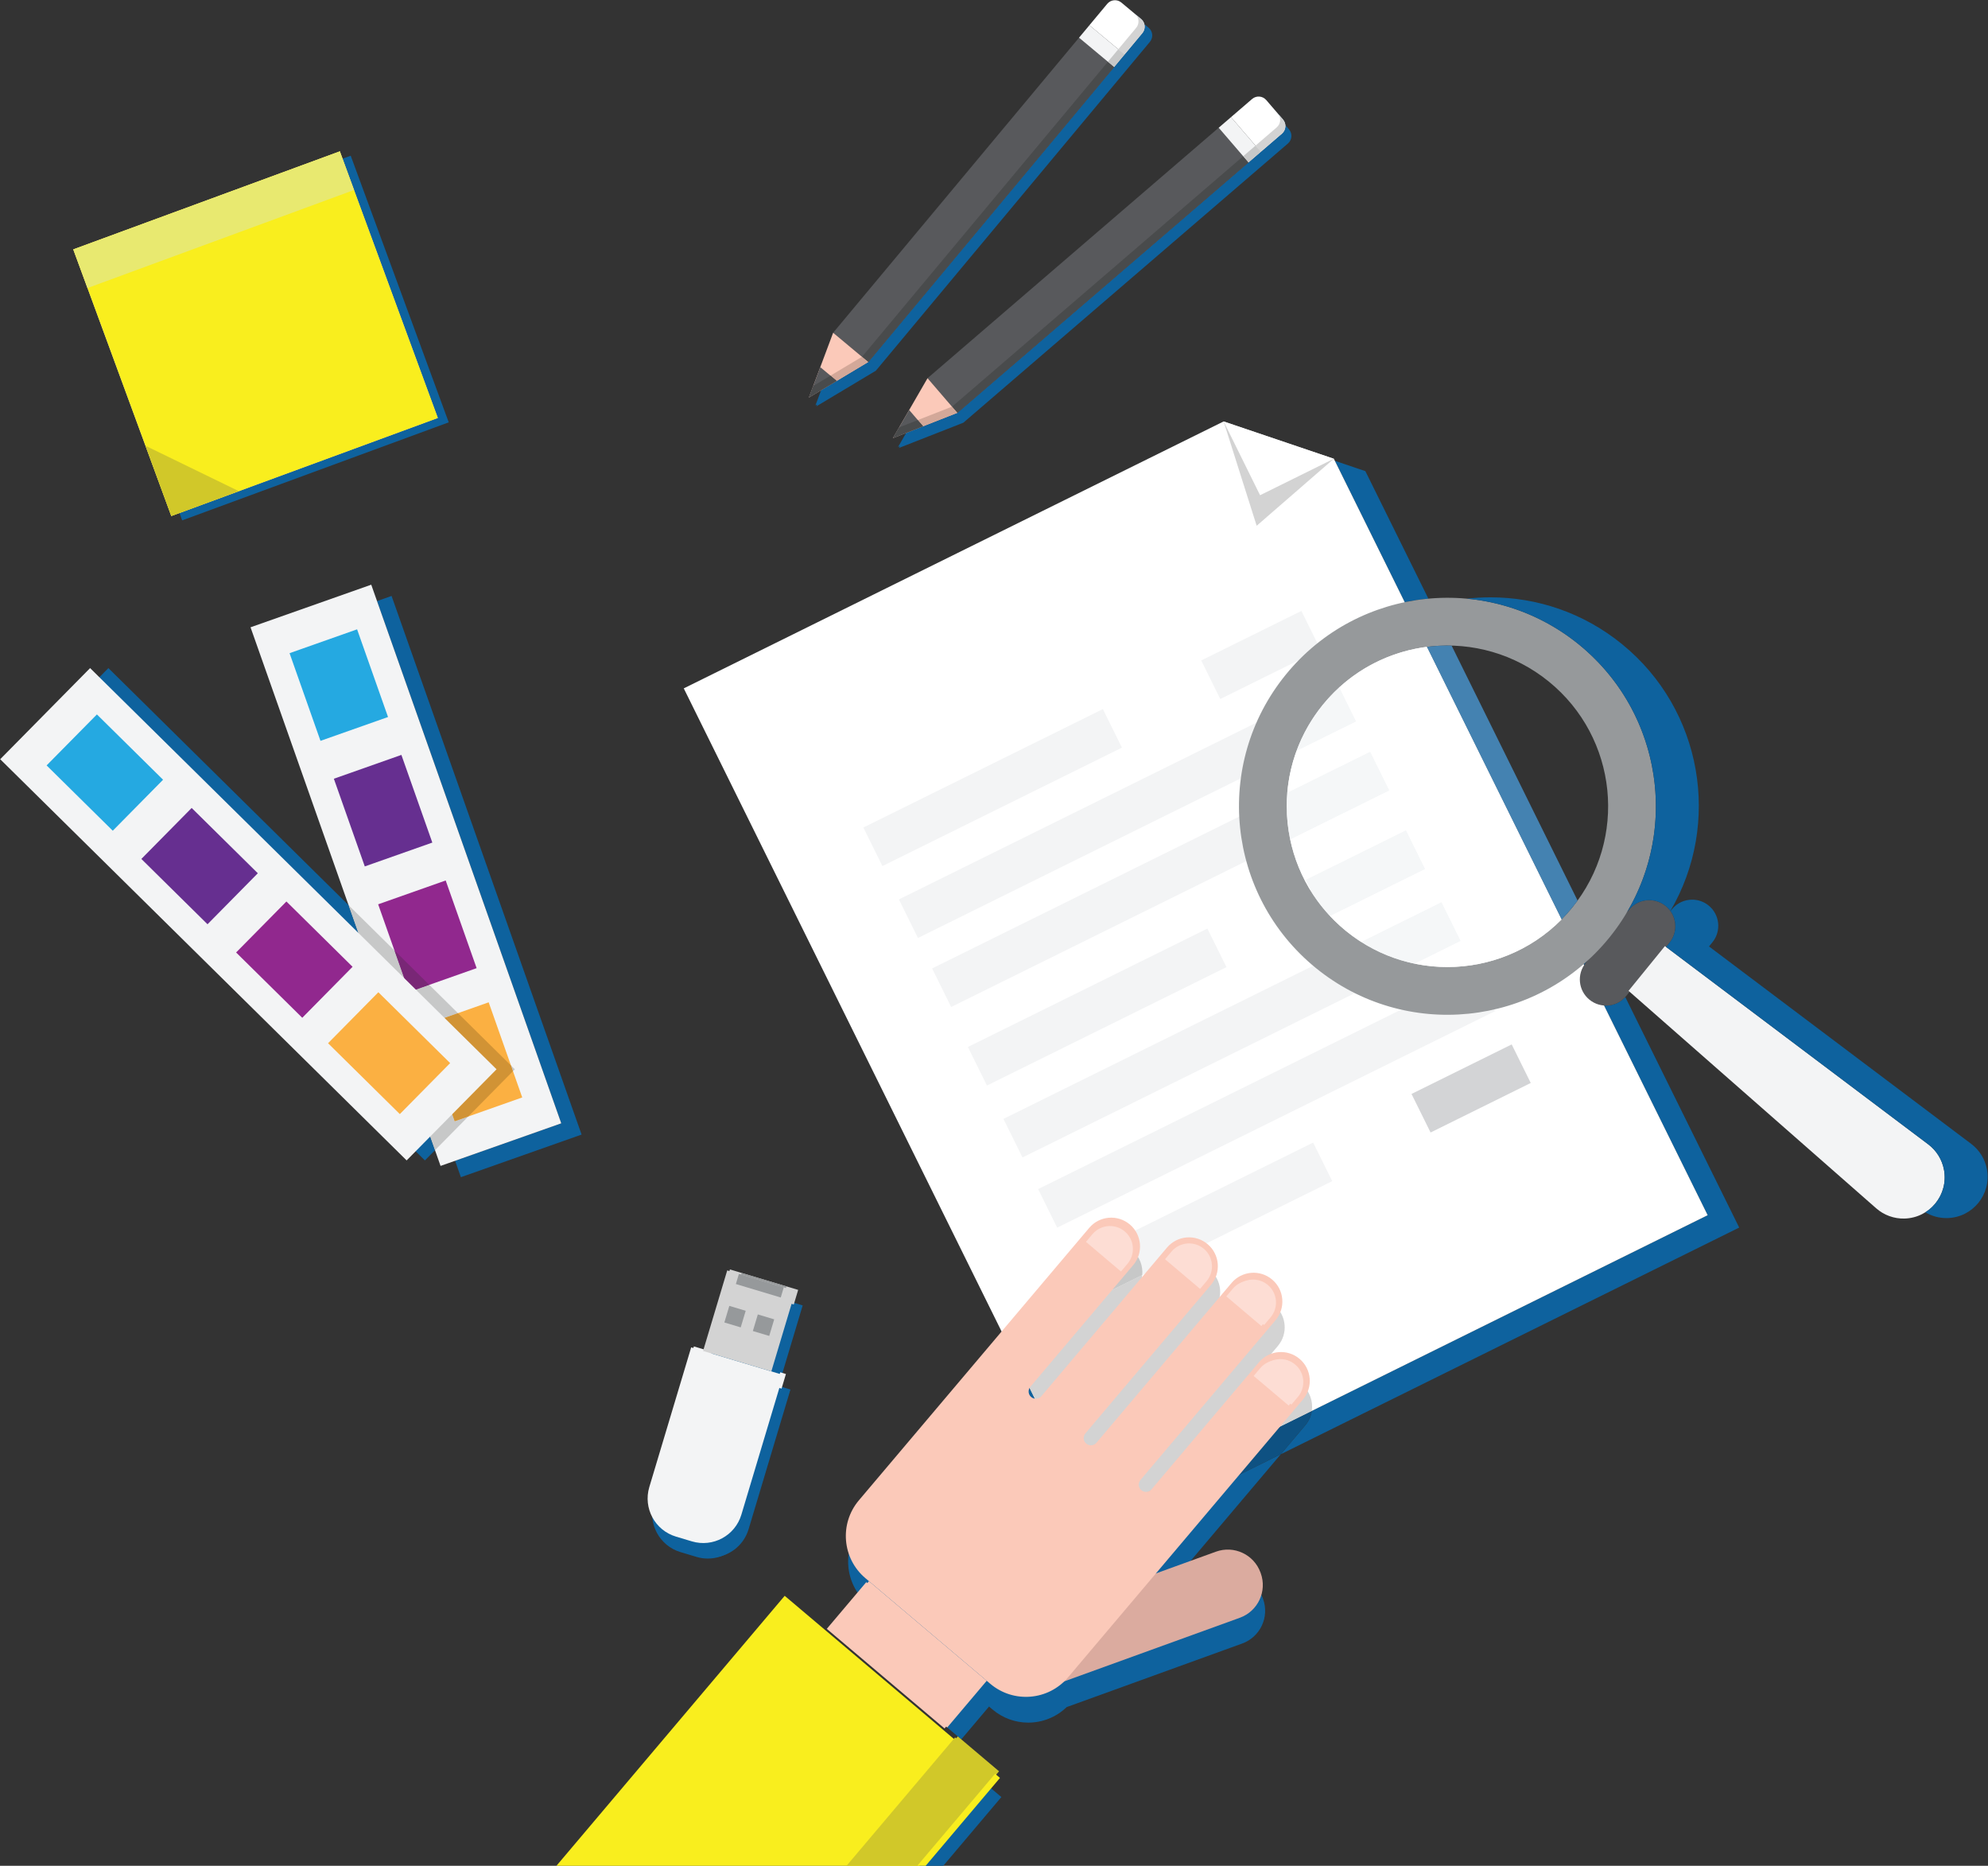 <?xml version="1.0" encoding="UTF-8" standalone="no"?>
<!DOCTYPE svg PUBLIC "-//W3C//DTD SVG 1.1//EN" "http://www.w3.org/Graphics/SVG/1.1/DTD/svg11.dtd">
<svg width="100%" height="100%" viewBox="0 0 1410 1323" version="1.1" style="fill-rule:evenodd;clip-rule:evenodd;stroke-linejoin:round;stroke-miterlimit:1.414;">
    <rect x="0" y="0" width="1410" height="1323" fill="#333333" stroke="none"/>
    <g transform="matrix(1,0,0,1,-1699.85,-2010.34)">
        <g transform="matrix(4.167,0,0,4.167,0,0)">
            <path d="M486.378,682.759L485.393,679.968L503.462,673.593L472.104,584.727L474.58,583.854L506.923,675.509L486.378,682.759Z" style="fill:rgb(14,98,158);fill-rule:nonzero;"/>
        </g>
        <g transform="matrix(4.167,0,0,4.167,0,0)">
            <path d="M503.462,673.593L482.918,680.842L450.575,589.186L471.12,581.938L503.462,673.593Z" style="fill:rgb(243,244,245);fill-rule:nonzero;"/>
        </g>
        <g transform="matrix(4.167,0,0,4.167,0,0)">
            <path d="M491.108,653.002L479.613,657.058L485.325,673.245L496.82,669.189L491.108,653.002Z" style="fill:rgb(251,176,66);fill-rule:nonzero;"/>
        </g>
        <g transform="matrix(4.167,0,0,4.167,0,0)">
            <path d="M483.792,632.268L472.297,636.325L477.561,651.244L489.057,647.188L483.792,632.268Z" style="fill:rgb(145,40,142);fill-rule:nonzero;"/>
        </g>
        <g transform="matrix(4.167,0,0,4.167,0,0)">
            <path d="M476.252,610.901L464.757,614.958L470.021,629.877L481.517,625.821L476.252,610.901Z" style="fill:rgb(102,47,144);fill-rule:nonzero;"/>
        </g>
        <g transform="matrix(4.167,0,0,4.167,0,0)">
            <path d="M468.712,589.534L457.217,593.591L462.481,608.51L473.977,604.454L468.712,589.534Z" style="fill:rgb(37,169,225);fill-rule:nonzero;"/>
        </g>
        <g transform="matrix(4.167,0,0,4.167,0,0)">
            <path d="M603.386,740.695C603.105,740.695 602.823,740.599 602.591,740.403C602.071,739.964 602.006,739.186 602.445,738.666L605.226,735.378L610.774,732.635L604.328,740.258C604.084,740.546 603.736,740.695 603.386,740.695ZM625.93,729.906L630.103,724.97C630.713,724.249 631.079,723.403 631.209,722.534L698.59,689.226L680.953,653.547C681.061,653.555 681.169,653.559 681.276,653.559C682.491,653.559 683.696,653.064 684.566,652.107L703.957,691.334L625.93,729.906ZM677.557,646.677L677.476,646.514C677.697,646.322 677.917,646.127 678.135,645.93L677.829,646.306C677.731,646.426 677.64,646.55 677.557,646.677ZM647.028,584.918L635.135,560.859L640.328,562.616L651.054,584.315C649.702,584.439 648.358,584.64 647.028,584.918ZM622.406,566.713L618.092,557.985L621.567,556.268L634.609,560.681L622.406,566.713Z" style="fill:rgb(14,98,158);fill-rule:nonzero;"/>
        </g>
        <g transform="matrix(4.167,0,0,4.167,0,0)">
            <path d="M616.2,554.158L524.313,599.581L594.148,740.854L698.59,689.226L634.961,560.507L622.406,566.713L616.2,554.158Z" style="fill:white;fill-rule:nonzero;"/>
        </g>
        <g transform="matrix(4.167,0,0,4.167,0,0)">
            <path d="M616.2,554.158L621.827,571.91L634.961,560.507L616.2,554.158Z" style="fill:rgb(211,211,211);fill-rule:nonzero;"/>
        </g>
        <g transform="matrix(4.167,0,0,4.167,0,0)">
            <path d="M616.2,554.158L622.406,566.713L634.961,560.507L616.2,554.158Z" style="fill:white;fill-rule:nonzero;"/>
        </g>
        <g transform="matrix(4.167,0,0,4.167,0,0)">
            <path d="M631.441,676.87L590.677,697.021L593.92,703.583L634.685,683.432L631.441,676.87Z" style="fill:rgb(243,244,245);fill-rule:nonzero;"/>
        </g>
        <g transform="matrix(4.167,0,0,4.167,0,0)">
            <path d="M659.184,647.93L584.628,684.785L587.871,691.347L662.427,654.491L659.184,647.93Z" style="fill:rgb(243,244,245);fill-rule:nonzero;"/>
        </g>
        <g transform="matrix(4.167,0,0,4.167,0,0)">
            <path d="M665.232,660.166L648.182,668.595L651.426,675.156L668.476,666.728L665.232,660.166Z" style="fill:rgb(211,212,214);fill-rule:nonzero;"/>
        </g>
        <g transform="matrix(4.167,0,0,4.167,0,0)">
            <path d="M616.684,647.015L575.918,667.166L572.675,660.604L613.44,640.453L616.684,647.015Z" style="fill:rgb(243,244,245);fill-rule:nonzero;"/>
        </g>
        <g transform="matrix(4.167,0,0,4.167,0,0)">
            <path d="M656.522,642.548L581.967,679.402L578.724,672.841L653.279,635.986L656.522,642.548Z" style="fill:rgb(243,244,245);fill-rule:nonzero;"/>
        </g>
        <g transform="matrix(4.167,0,0,4.167,0,0)">
            <path d="M650.474,630.311L633.424,638.739L630.181,632.179L647.23,623.75L650.474,630.311Z" style="fill:rgb(243,244,245);fill-rule:nonzero;"/>
        </g>
        <g transform="matrix(4.167,0,0,4.167,0,0)">
            <path d="M598.892,609.666L558.126,629.818L554.883,623.257L595.648,603.105L598.892,609.666Z" style="fill:rgb(243,244,245);fill-rule:nonzero;"/>
        </g>
        <g transform="matrix(4.167,0,0,4.167,0,0)">
            <path d="M638.73,605.199L564.175,642.055L560.932,635.493L635.487,598.638L638.73,605.199Z" style="fill:rgb(243,244,245);fill-rule:nonzero;"/>
        </g>
        <g transform="matrix(4.167,0,0,4.167,0,0)">
            <path d="M644.382,616.944L569.826,653.8L566.583,647.238L641.139,610.383L644.382,616.944Z" style="fill:rgb(243,244,245);fill-rule:nonzero;"/>
        </g>
        <g transform="matrix(4.167,0,0,4.167,0,0)">
            <path d="M632.683,592.963L615.632,601.392L612.389,594.83L629.438,586.401L632.683,592.963Z" style="fill:rgb(243,244,245);fill-rule:nonzero;"/>
        </g>
        <g transform="matrix(4.167,0,0,4.167,0,0)">
            <path d="M546.896,551.579L547.017,551.259L546.724,551.435L547.691,548.849L550.353,547.257L550.352,547.256L555.717,544.046L555.711,544.041L555.717,544.046L597.564,493.842L599.336,491.716L602.37,488.076C602.432,488.002 602.486,487.924 602.533,487.844C602.768,487.451 602.828,486.99 602.723,486.564L603.265,487.015L603.437,487.159C604.161,487.762 604.259,488.837 603.655,489.561L600.621,493.201L598.85,495.326L557.002,545.53L551.638,548.741L546.896,551.579Z" style="fill:rgb(14,98,158);fill-rule:nonzero;"/>
        </g>
        <g transform="matrix(4.167,0,0,4.167,0,0)">
            <path d="M555.717,544.046L549.74,539.064L591.588,488.859L597.564,493.842L555.717,544.046Z" style="fill:rgb(88,89,92);fill-rule:nonzero;"/>
        </g>
        <g transform="matrix(4.167,0,0,4.167,0,0)">
            <path d="M599.336,491.716L593.359,486.734L591.588,488.859L597.564,493.842L599.336,491.716Z" style="fill:rgb(243,244,245);fill-rule:nonzero;"/>
        </g>
        <g transform="matrix(4.167,0,0,4.167,0,0)">
            <path d="M545.611,550.094L549.74,539.064L555.717,544.046L545.611,550.094Z" style="fill:rgb(251,201,185);fill-rule:nonzero;"/>
        </g>
        <g transform="matrix(4.167,0,0,4.167,0,0)">
            <path d="M547.549,544.92L545.611,550.094L550.353,547.257L547.549,544.92Z" style="fill:rgb(88,89,92);fill-rule:nonzero;"/>
        </g>
        <g transform="matrix(4.167,0,0,4.167,0,0)">
            <path d="M602.152,485.675L598.795,482.876C598.072,482.273 596.997,482.371 596.394,483.094L593.359,486.734L599.336,491.716L602.37,488.076C602.974,487.353 602.876,486.277 602.152,485.675Z" style="fill:white;fill-rule:nonzero;"/>
        </g>
        <g transform="matrix(4.167,0,0,4.167,0,0)">
            <path d="M555.711,544.041L554.649,543.156L554.662,543.148L596.5,492.954L597.562,493.84L555.725,544.033L555.711,544.041Z" style="fill:rgb(73,75,76);fill-rule:nonzero;"/>
        </g>
        <g transform="matrix(4.167,0,0,4.167,0,0)">
            <path d="M597.562,493.84L596.5,492.954L596.509,492.943L598.272,490.829L599.334,491.714L597.571,493.829L597.562,493.84Z" style="fill:rgb(199,200,200);fill-rule:nonzero;"/>
        </g>
        <g transform="matrix(4.167,0,0,4.167,0,0)">
            <path d="M550.347,547.252L549.284,546.366L549.297,546.358L554.649,543.156L555.711,544.041L550.359,547.244L550.347,547.252Z" style="fill:rgb(211,168,153);fill-rule:nonzero;"/>
        </g>
        <g transform="matrix(4.167,0,0,4.167,0,0)">
            <path d="M545.618,550.082L546.352,548.121L549.284,546.366L550.347,547.252L545.618,550.082Z" style="fill:rgb(73,75,76);fill-rule:nonzero;"/>
        </g>
        <g transform="matrix(4.167,0,0,4.167,0,0)">
            <path d="M602.723,486.564L602.711,486.553C602.624,486.221 602.436,485.911 602.152,485.675L601.257,484.928C601.207,484.875 601.154,484.824 601.097,484.776L602.159,485.662C602.45,485.904 602.64,486.222 602.723,486.564Z" style="fill:rgb(14,98,158);fill-rule:nonzero;"/>
        </g>
        <g transform="matrix(4.167,0,0,4.167,0,0)">
            <path d="M602.533,487.844C602.766,487.447 602.822,486.981 602.711,486.553L602.723,486.564C602.828,486.99 602.768,487.451 602.533,487.844Z" style="fill:rgb(14,81,130);fill-rule:nonzero;"/>
        </g>
        <g transform="matrix(4.167,0,0,4.167,0,0)">
            <path d="M599.334,491.714L598.272,490.829L598.28,490.818L601.315,487.178C601.87,486.511 601.831,485.548 601.257,484.928L602.152,485.675C602.436,485.911 602.624,486.221 602.711,486.553C602.822,486.981 602.766,487.447 602.533,487.844C602.488,487.92 602.436,487.993 602.378,488.063L599.343,491.704L599.334,491.714Z" style="fill:rgb(211,211,211);fill-rule:nonzero;"/>
        </g>
        <g transform="matrix(4.167,0,0,4.167,0,0)">
            <path d="M560.937,558.671L561.108,558.375L560.791,558.5L562.172,556.11L570.88,552.696L570.874,552.69L570.88,552.696L620.434,510.079L622.531,508.275L626.124,505.185C626.204,505.117 626.275,505.043 626.339,504.964C626.624,504.618 626.754,504.182 626.721,503.753L627.181,504.286L627.328,504.457C627.942,505.171 627.861,506.248 627.147,506.862L623.554,509.952L621.456,511.756L571.902,554.372L566.082,556.654L560.937,558.671Z" style="fill:rgb(14,98,158);fill-rule:nonzero;"/>
        </g>
        <g transform="matrix(4.167,0,0,4.167,0,0)">
            <path d="M570.88,552.696L565.807,546.797L615.36,504.181L620.434,510.079L570.88,552.696Z" style="fill:rgb(88,89,92);fill-rule:nonzero;"/>
        </g>
        <g transform="matrix(4.167,0,0,4.167,0,0)">
            <path d="M622.531,508.275L617.458,502.376L615.36,504.181L620.434,510.079L622.531,508.275Z" style="fill:rgb(243,244,245);fill-rule:nonzero;"/>
        </g>
        <g transform="matrix(4.167,0,0,4.167,0,0)">
            <path d="M559.915,556.994L565.807,546.797L570.88,552.696L559.915,556.994Z" style="fill:rgb(251,201,185);fill-rule:nonzero;"/>
        </g>
        <g transform="matrix(4.167,0,0,4.167,0,0)">
            <path d="M562.679,552.211L559.915,556.994L565.058,554.978L562.679,552.211Z" style="fill:rgb(88,89,92);fill-rule:nonzero;"/>
        </g>
        <g transform="matrix(4.167,0,0,4.167,0,0)">
            <path d="M626.306,502.781L623.455,499.467C622.841,498.753 621.765,498.672 621.051,499.286L617.458,502.376L622.531,508.275L626.124,505.185C626.838,504.571 626.919,503.495 626.306,502.781Z" style="fill:white;fill-rule:nonzero;"/>
        </g>
        <g transform="matrix(4.167,0,0,4.167,0,0)">
            <path d="M570.874,552.69L569.973,551.641L569.987,551.636L619.53,509.028L620.432,510.077L570.889,552.685L570.874,552.69Z" style="fill:rgb(73,75,76);fill-rule:nonzero;"/>
        </g>
        <g transform="matrix(4.167,0,0,4.167,0,0)">
            <path d="M620.432,510.077L619.53,509.028L619.54,509.02L621.628,507.225L622.53,508.274L620.442,510.068L620.432,510.077Z" style="fill:rgb(199,200,200);fill-rule:nonzero;"/>
        </g>
        <g transform="matrix(4.167,0,0,4.167,0,0)">
            <path d="M626.721,503.753L626.711,503.74C626.68,503.398 626.547,503.062 626.306,502.781L625.542,501.894C625.503,501.834 625.46,501.777 625.412,501.722L626.315,502.771C626.561,503.057 626.695,503.403 626.721,503.753Z" style="fill:rgb(14,98,158);fill-rule:nonzero;"/>
        </g>
        <g transform="matrix(4.167,0,0,4.167,0,0)">
            <path d="M626.339,504.964C626.623,504.614 626.749,504.172 626.711,503.74L626.721,503.753C626.754,504.182 626.624,504.618 626.339,504.964Z" style="fill:rgb(14,81,130);fill-rule:nonzero;"/>
        </g>
        <g transform="matrix(4.167,0,0,4.167,0,0)">
            <path d="M565.054,554.972L564.152,553.924L564.166,553.918L569.973,551.641L570.874,552.69L565.067,554.967L565.054,554.972Z" style="fill:rgb(211,168,153);fill-rule:nonzero;"/>
        </g>
        <g transform="matrix(4.167,0,0,4.167,0,0)">
            <path d="M559.924,556.983L560.972,555.171L564.152,553.924L565.054,554.972L559.924,556.983Z" style="fill:rgb(73,75,76);fill-rule:nonzero;"/>
        </g>
        <g transform="matrix(4.167,0,0,4.167,0,0)">
            <path d="M622.53,508.274L621.628,507.225L621.638,507.216L625.231,504.126C625.89,503.559 626.01,502.6 625.542,501.894L626.306,502.781C626.547,503.062 626.68,503.398 626.711,503.74C626.749,504.172 626.623,504.614 626.339,504.964C626.278,505.039 626.209,505.109 626.133,505.175L622.54,508.265L622.53,508.274Z" style="fill:rgb(211,211,211);fill-rule:nonzero;"/>
        </g>
        <g transform="matrix(4.167,0,0,4.167,0,0)">
            <path d="M685.188,637.258L677.829,646.306C676.279,648.211 676.567,651.012 678.473,652.561C680.378,654.111 683.179,653.823 684.729,651.918L692.088,642.87C693.638,640.965 693.349,638.164 691.444,636.614C689.54,635.065 686.738,635.352 685.188,637.258Z" style="fill:rgb(88,89,92);fill-rule:nonzero;"/>
        </g>
        <g transform="matrix(4.167,0,0,4.167,0,0)">
            <path d="M675.515,636.906C665.982,648.625 648.755,650.396 637.036,640.864C625.317,631.331 623.546,614.103 633.078,602.385C642.611,590.667 659.839,588.895 671.557,598.427C683.275,607.96 685.048,625.188 675.515,636.906ZM626.773,597.257C614.408,612.457 616.707,634.804 631.907,647.169C647.108,659.534 669.455,657.235 681.819,642.034C694.184,626.834 691.887,604.487 676.686,592.122C661.485,579.758 639.139,582.056 626.773,597.257Z" style="fill:rgb(150,153,155);fill-rule:nonzero;"/>
        </g>
        <g transform="matrix(4.167,0,0,4.167,0,0)">
            <path d="M673.717,638.909L650.786,592.52C651.955,592.368 653.133,592.293 654.313,592.293C654.543,592.293 654.773,592.295 655.002,592.301L676.45,635.689C676.151,636.101 675.84,636.506 675.515,636.906C674.942,637.61 674.342,638.278 673.717,638.909Z" style="fill:rgb(68,130,177);fill-rule:nonzero;"/>
        </g>
        <g transform="matrix(4.167,0,0,4.167,0,0)">
            <path d="M654.281,646.999C652.408,646.999 650.533,646.808 648.685,646.422L656.522,642.548L653.279,635.986L639.627,642.735C638.738,642.168 637.874,641.545 637.036,640.864C636.052,640.064 635.139,639.21 634.296,638.308L650.474,630.311L647.23,623.75L630.181,632.179L631.352,634.549C629.494,631.689 628.213,628.538 627.529,625.275L644.382,616.944L641.139,610.383L627.038,617.353C627.24,614.93 627.765,612.521 628.62,610.197L638.73,605.199L635.875,599.422C640.114,595.551 645.35,593.223 650.786,592.52L673.717,638.909C668.44,644.243 661.386,646.999 654.281,646.999Z" style="fill:white;fill-rule:nonzero;"/>
        </g>
        <g transform="matrix(4.167,0,0,4.167,0,0)">
            <path d="M648.685,646.422C645.533,645.764 642.461,644.54 639.627,642.735L653.279,635.986L656.522,642.548L648.685,646.422Z" style="fill:rgb(245,247,248);fill-rule:nonzero;"/>
        </g>
        <g transform="matrix(4.167,0,0,4.167,0,0)">
            <path d="M634.296,638.308C633.193,637.129 632.21,635.869 631.352,634.549L630.181,632.179L647.23,623.75L650.474,630.311L634.296,638.308Z" style="fill:rgb(245,247,248);fill-rule:nonzero;"/>
        </g>
        <g transform="matrix(4.167,0,0,4.167,0,0)">
            <path d="M628.62,610.197C629.636,607.436 631.118,604.794 633.078,602.385C633.949,601.314 634.885,600.326 635.875,599.422L638.73,605.199L628.62,610.197Z" style="fill:rgb(245,247,248);fill-rule:nonzero;"/>
        </g>
        <g transform="matrix(4.167,0,0,4.167,0,0)">
            <path d="M627.529,625.275C627.139,623.415 626.943,621.519 626.944,619.618C626.944,618.863 626.975,618.107 627.038,617.353L641.139,610.383L644.382,616.944L627.529,625.275Z" style="fill:rgb(245,247,248);fill-rule:nonzero;"/>
        </g>
        <g transform="matrix(4.167,0,0,4.167,0,0)">
            <path d="M654.281,646.999C648.214,646.999 642.109,644.991 637.036,640.864C630.387,635.455 626.94,627.569 626.944,619.618C626.943,621.519 627.139,623.415 627.529,625.275C628.213,628.538 629.494,631.689 631.352,634.549C632.21,635.869 633.193,637.129 634.296,638.308C635.139,639.21 636.052,640.064 637.036,640.864C637.874,641.545 638.738,642.168 639.627,642.735C642.461,644.54 645.533,645.764 648.685,646.422C650.533,646.808 652.408,646.999 654.281,646.999C661.386,646.999 668.44,644.243 673.717,638.909C674.342,638.278 674.942,637.61 675.515,636.906C675.84,636.506 676.151,636.101 676.45,635.689C679.942,630.876 681.647,625.258 681.65,619.673C681.647,625.736 679.639,631.837 675.515,636.906C670.109,643.552 662.227,646.999 654.281,646.999Z" style="fill:rgb(171,174,175);fill-rule:nonzero;"/>
        </g>
        <g transform="matrix(4.167,0,0,4.167,0,0)">
            <path d="M738.819,681.531C739.585,685.767 736.396,689.687 732.093,689.8C730.325,689.847 728.605,689.224 727.276,688.057L685.123,651.048L691.316,643.434L736.132,677.17C737.545,678.233 738.505,679.791 738.819,681.531Z" style="fill:rgb(243,244,245);fill-rule:nonzero;"/>
        </g>
        <g transform="matrix(4.167,0,0,4.167,0,0)">
            <path d="M684.884,637.632C693.399,623.194 690.647,604.437 677.832,593.095C677.819,593.084 677.807,593.073 677.794,593.062C677.794,593.061 677.793,593.061 677.792,593.06C677.781,593.05 677.767,593.038 677.756,593.028C677.754,593.026 677.755,593.027 677.753,593.025C677.741,593.015 677.728,593.004 677.717,592.994C677.715,592.992 677.715,592.992 677.714,592.991C677.701,592.98 677.689,592.969 677.677,592.958C677.6,592.891 677.524,592.825 677.446,592.758C677.445,592.757 677.443,592.756 677.441,592.754C677.431,592.746 677.42,592.736 677.41,592.727C677.407,592.724 677.403,592.721 677.4,592.719C677.39,592.71 677.38,592.702 677.37,592.693C677.366,592.69 677.363,592.687 677.359,592.683C677.35,592.676 677.34,592.667 677.331,592.66C677.326,592.655 677.322,592.652 677.317,592.648C677.308,592.64 677.299,592.633 677.29,592.625C677.285,592.621 677.281,592.617 677.276,592.613C677.267,592.605 677.258,592.598 677.249,592.59C677.244,592.586 677.239,592.582 677.234,592.577C677.226,592.571 677.217,592.563 677.208,592.556C677.203,592.551 677.198,592.547 677.193,592.542C677.185,592.536 677.175,592.528 677.167,592.521C677.164,592.518 677.159,592.514 677.156,592.511C677.137,592.496 677.119,592.481 677.101,592.465C677.096,592.461 677.091,592.457 677.086,592.453C677.079,592.446 677.072,592.441 677.065,592.435C677.058,592.429 677.051,592.423 677.044,592.418C677.037,592.412 677.03,592.406 677.022,592.399C677.016,592.394 677.009,592.388 677.002,592.383C676.995,592.377 676.987,592.37 676.979,592.364C676.974,592.359 676.967,592.353 676.961,592.348C676.953,592.342 676.945,592.335 676.938,592.329C676.932,592.324 676.924,592.318 676.919,592.313C676.911,592.307 676.903,592.3 676.896,592.294C676.89,592.289 676.882,592.283 676.876,592.278C676.869,592.272 676.862,592.266 676.854,592.26C676.847,592.254 676.84,592.249 676.833,592.242C676.826,592.237 676.819,592.231 676.812,592.226C676.805,592.219 676.797,592.213 676.789,592.207C676.783,592.201 676.777,592.197 676.77,592.191C676.761,592.184 676.753,592.177 676.744,592.17C676.739,592.165 676.733,592.161 676.728,592.156C676.713,592.145 676.7,592.134 676.686,592.122C676.667,592.107 676.647,592.091 676.629,592.076C676.623,592.072 676.618,592.067 676.613,592.063C676.596,592.05 676.58,592.037 676.563,592.023C676.555,592.017 676.547,592.01 676.539,592.003C676.528,591.995 676.518,591.987 676.508,591.978C676.492,591.966 676.477,591.954 676.462,591.941C676.456,591.937 676.452,591.933 676.446,591.929C675.403,591.095 674.327,590.329 673.223,589.632L673.221,589.63C673.197,589.615 673.173,589.6 673.149,589.585C673.145,589.582 673.141,589.58 673.137,589.577C673.125,589.57 673.113,589.563 673.101,589.555C673.086,589.546 673.072,589.537 673.057,589.527C673.048,589.522 673.038,589.516 673.029,589.51C673.015,589.501 673.003,589.494 672.989,589.485C672.98,589.479 672.972,589.474 672.963,589.469C672.947,589.459 672.931,589.449 672.915,589.439C672.909,589.435 672.904,589.432 672.899,589.429C672.878,589.416 672.858,589.404 672.838,589.391C672.835,589.389 672.832,589.388 672.829,589.386C668.1,586.482 662.883,584.806 657.603,584.317C658.941,584.165 660.287,584.089 661.635,584.089C669.501,584.089 677.417,586.688 683.995,592.039C697.758,603.235 700.941,622.611 692.243,637.459C692.024,637.156 691.763,636.876 691.462,636.628C691.456,636.624 691.45,636.619 691.444,636.614C691.429,636.601 691.413,636.589 691.397,636.576C691.391,636.571 691.385,636.566 691.378,636.562C690.569,635.928 689.607,635.618 688.649,635.617L688.631,635.617C687.362,635.62 686.105,636.163 685.23,637.208C685.216,637.224 685.202,637.241 685.188,637.258L684.884,637.632Z" style="fill:rgb(14,98,158);fill-rule:nonzero;"/>
        </g>
        <g transform="matrix(4.167,0,0,4.167,0,0)">
            <path d="M684.884,637.633L684.884,637.632L685.188,637.258L684.884,637.633ZM692.233,637.476C692.013,637.17 691.766,636.879 691.462,636.628C691.763,636.876 692.024,637.156 692.243,637.459C692.24,637.464 692.237,637.47 692.233,637.476ZM685.23,637.208C686.105,636.163 687.362,635.62 688.631,635.617C687.362,635.62 686.105,636.163 685.23,637.208ZM691.397,636.576C691.391,636.571 691.385,636.566 691.378,636.562C691.385,636.566 691.391,636.571 691.397,636.576ZM688.649,635.617C688.646,635.617 688.644,635.617 688.641,635.617C688.644,635.617 688.646,635.617 688.649,635.617Z" style="fill:rgb(73,75,76);fill-rule:nonzero;"/>
        </g>
        <g transform="matrix(4.167,0,0,4.167,0,0)">
            <path d="M684.879,637.639C693.398,623.199 690.648,604.439 677.832,593.095C690.647,604.437 693.399,623.194 684.884,637.632L684.884,637.633L684.879,637.639ZM677.832,593.095C677.82,593.084 677.806,593.072 677.794,593.062C677.807,593.073 677.819,593.084 677.832,593.095ZM677.792,593.06C677.78,593.049 677.768,593.038 677.756,593.028C677.767,593.038 677.781,593.05 677.792,593.06ZM677.753,593.025C677.742,593.015 677.728,593.003 677.717,592.994C677.728,593.004 677.741,593.015 677.753,593.025ZM677.714,592.991C677.702,592.98 677.689,592.969 677.677,592.958C677.689,592.969 677.701,592.98 677.714,592.991ZM677.677,592.958C677.6,592.892 677.523,592.825 677.446,592.758C677.524,592.825 677.6,592.891 677.677,592.958ZM677.441,592.754C677.431,592.745 677.421,592.736 677.41,592.727C677.42,592.736 677.431,592.746 677.441,592.754ZM677.4,592.719C677.39,592.71 677.38,592.702 677.37,592.693C677.38,592.702 677.39,592.71 677.4,592.719ZM677.359,592.683C677.35,592.676 677.34,592.667 677.331,592.66C677.34,592.667 677.35,592.676 677.359,592.683ZM677.317,592.648C677.308,592.64 677.299,592.633 677.29,592.625C677.299,592.633 677.308,592.64 677.317,592.648ZM677.276,592.613C677.268,592.606 677.258,592.597 677.249,592.59C677.258,592.598 677.267,592.605 677.276,592.613ZM677.234,592.577C677.225,592.57 677.217,592.563 677.208,592.556C677.217,592.563 677.226,592.571 677.234,592.577ZM677.193,592.542C677.184,592.535 677.176,592.528 677.167,592.521C677.175,592.528 677.185,592.536 677.193,592.542ZM677.156,592.511C677.137,592.496 677.119,592.48 677.101,592.465C677.119,592.481 677.137,592.496 677.156,592.511ZM677.086,592.453C677.078,592.446 677.072,592.441 677.065,592.435C677.072,592.441 677.079,592.446 677.086,592.453ZM677.044,592.418C677.037,592.411 677.03,592.406 677.022,592.399C677.03,592.406 677.037,592.412 677.044,592.418ZM677.002,592.383C676.995,592.376 676.987,592.37 676.979,592.364C676.987,592.37 676.995,592.377 677.002,592.383ZM676.961,592.348C676.952,592.341 676.946,592.336 676.938,592.329C676.945,592.335 676.953,592.342 676.961,592.348ZM676.919,592.313C676.91,592.306 676.904,592.301 676.896,592.294C676.903,592.3 676.911,592.307 676.919,592.313ZM676.876,592.278C676.869,592.272 676.862,592.266 676.854,592.26C676.862,592.266 676.869,592.272 676.876,592.278ZM676.833,592.242C676.826,592.237 676.819,592.231 676.812,592.226C676.819,592.231 676.826,592.237 676.833,592.242ZM676.789,592.207C676.783,592.202 676.776,592.196 676.77,592.191C676.777,592.197 676.783,592.201 676.789,592.207ZM676.744,592.17C676.739,592.166 676.733,592.161 676.728,592.156C676.733,592.161 676.739,592.165 676.744,592.17ZM676.686,592.122C676.667,592.107 676.648,592.091 676.629,592.076C676.647,592.091 676.667,592.107 676.686,592.122ZM676.613,592.063C676.596,592.05 676.58,592.036 676.563,592.023C676.58,592.037 676.596,592.05 676.613,592.063ZM676.539,592.003C676.528,591.995 676.518,591.987 676.508,591.978C676.518,591.987 676.528,591.995 676.539,592.003ZM676.462,591.941C676.456,591.937 676.451,591.933 676.446,591.929C676.452,591.933 676.456,591.937 676.462,591.941ZM673.223,589.632C673.222,589.631 673.222,589.631 673.221,589.63L673.223,589.632ZM673.149,589.585C673.145,589.583 673.141,589.58 673.137,589.577C673.141,589.58 673.145,589.582 673.149,589.585ZM673.101,589.555C673.086,589.546 673.072,589.537 673.057,589.527C673.072,589.537 673.086,589.546 673.101,589.555ZM673.029,589.51C673.016,589.502 673.002,589.493 672.989,589.485C673.003,589.494 673.015,589.501 673.029,589.51ZM672.963,589.469C672.947,589.459 672.931,589.449 672.915,589.439C672.931,589.449 672.947,589.459 672.963,589.469ZM672.899,589.429C672.878,589.416 672.858,589.404 672.838,589.391C672.858,589.404 672.878,589.416 672.899,589.429ZM672.829,589.386C668.096,586.48 662.875,584.806 657.591,584.318C657.595,584.318 657.599,584.317 657.603,584.317C662.883,584.806 668.1,586.482 672.829,589.386Z" style="fill:rgb(123,127,129);fill-rule:nonzero;"/>
        </g>
        <g transform="matrix(4.167,0,0,4.167,0,0)">
            <path d="M739.218,689.719C737.951,689.719 736.715,689.374 735.637,688.734C737.918,687.302 739.286,684.606 738.854,681.738L738.853,681.738C738.85,681.716 738.847,681.693 738.843,681.671C738.843,681.669 738.843,681.668 738.842,681.667C738.841,681.656 738.839,681.647 738.837,681.637C738.837,681.636 738.837,681.635 738.837,681.634C738.835,681.623 738.833,681.612 738.832,681.602C738.831,681.6 738.831,681.598 738.831,681.596C738.829,681.588 738.828,681.579 738.826,681.57C738.826,681.568 738.825,681.565 738.825,681.562C738.823,681.552 738.821,681.542 738.819,681.531C738.505,679.791 737.545,678.233 736.132,677.17L691.511,643.58L692.088,642.87C692.094,642.863 692.099,642.856 692.105,642.849C692.106,642.847 692.107,642.846 692.108,642.845C692.113,642.839 692.118,642.833 692.122,642.827C692.124,642.826 692.125,642.824 692.126,642.823C692.131,642.817 692.135,642.811 692.14,642.805C692.141,642.804 692.142,642.802 692.143,642.801C692.148,642.795 692.153,642.788 692.158,642.781C692.159,642.781 692.159,642.78 692.16,642.78C692.171,642.765 692.182,642.75 692.193,642.736C692.194,642.734 692.195,642.733 692.196,642.732C692.2,642.726 692.205,642.72 692.209,642.714C692.211,642.712 692.213,642.71 692.214,642.707C692.218,642.703 692.221,642.699 692.224,642.694C692.226,642.691 692.229,642.688 692.231,642.684C692.234,642.681 692.236,642.678 692.238,642.674C692.241,642.67 692.244,642.666 692.247,642.663C692.248,642.661 692.249,642.66 692.25,642.658C693.381,641.087 693.345,638.995 692.254,637.474L692.498,637.175C693.377,636.094 694.658,635.534 695.951,635.534C696.937,635.534 697.93,635.86 698.754,636.531C700.659,638.081 700.947,640.882 699.397,642.787L698.82,643.497L743.441,677.087C744.855,678.15 745.814,679.708 746.129,681.448C746.894,685.684 743.705,689.604 739.402,689.717C739.341,689.718 739.28,689.719 739.218,689.719Z" style="fill:rgb(14,98,158);fill-rule:nonzero;"/>
        </g>
        <g transform="matrix(4.167,0,0,4.167,0,0)">
            <path d="M692.105,642.849C692.106,642.847 692.107,642.846 692.108,642.845C692.107,642.846 692.106,642.847 692.105,642.849ZM692.122,642.827C692.124,642.826 692.125,642.824 692.126,642.823C692.125,642.824 692.124,642.826 692.122,642.827ZM692.14,642.805C692.141,642.804 692.142,642.802 692.143,642.801C692.142,642.802 692.141,642.804 692.14,642.805ZM692.158,642.781C692.159,642.781 692.159,642.78 692.16,642.78C692.159,642.78 692.159,642.781 692.158,642.781ZM692.193,642.736C692.194,642.734 692.195,642.733 692.196,642.732C692.195,642.733 692.194,642.734 692.193,642.736ZM692.209,642.714C692.211,642.712 692.213,642.71 692.214,642.707C692.213,642.71 692.211,642.712 692.209,642.714ZM692.224,642.694C692.226,642.691 692.229,642.688 692.231,642.684C692.229,642.688 692.226,642.691 692.224,642.694ZM692.238,642.674C692.241,642.67 692.244,642.666 692.247,642.663C692.244,642.666 692.241,642.67 692.238,642.674ZM692.25,642.658C693.378,641.09 693.328,639.009 692.242,637.489L692.254,637.474C693.345,638.995 693.381,641.087 692.25,642.658Z" style="fill:rgb(73,75,76);fill-rule:nonzero;"/>
        </g>
        <g transform="matrix(4.167,0,0,4.167,0,0)">
            <path d="M735.637,688.734C735.635,688.733 735.633,688.732 735.632,688.731C737.914,687.3 739.286,684.607 738.854,681.738C739.286,684.606 737.918,687.302 735.637,688.734ZM738.853,681.738C738.85,681.716 738.847,681.693 738.843,681.671C738.847,681.693 738.85,681.716 738.853,681.738ZM738.842,681.667C738.841,681.657 738.839,681.647 738.837,681.637C738.839,681.647 738.841,681.656 738.842,681.667ZM738.837,681.634C738.835,681.623 738.833,681.612 738.832,681.602C738.833,681.612 738.835,681.623 738.837,681.634ZM738.831,681.596C738.829,681.588 738.828,681.579 738.826,681.57C738.828,681.579 738.829,681.588 738.831,681.596ZM738.825,681.562C738.823,681.552 738.821,681.542 738.819,681.531C738.505,679.791 737.545,678.233 736.132,677.17L691.511,643.58L736.132,677.17C737.545,678.233 738.505,679.791 738.819,681.531C738.821,681.542 738.823,681.552 738.825,681.562Z" style="fill:rgb(199,200,200);fill-rule:nonzero;"/>
        </g>
        <g transform="matrix(4.167,0,0,4.167,0,0)">
            <path d="M528.865,747.491C528.222,747.491 527.567,747.398 526.919,747.204L524.218,746.394C520.637,745.321 518.604,741.548 519.677,737.967L526.804,714.193L528.83,714.801L532.938,701.096L534.928,701.692L542.566,703.982L544.555,704.578L540.447,718.283L542.473,718.891L535.347,742.664C534.468,745.597 531.778,747.491 528.865,747.491Z" style="fill:rgb(14,98,158);fill-rule:nonzero;"/>
        </g>
        <g transform="matrix(4.167,0,0,4.167,0,0)">
            <path d="M526.149,744.565L523.447,743.756C519.867,742.682 517.834,738.909 518.906,735.328L526.034,711.555L541.703,716.252L534.576,740.025C533.503,743.606 529.73,745.639 526.149,744.565Z" style="fill:rgb(243,244,245);fill-rule:nonzero;"/>
        </g>
        <g transform="matrix(4.167,0,0,4.167,0,0)">
            <path d="M543.785,701.939L532.169,698.457L528.061,712.162L539.677,715.645L543.785,701.939Z" style="fill:rgb(211,211,211);fill-rule:nonzero;"/>
        </g>
        <g transform="matrix(4.167,0,0,4.167,0,0)">
            <path d="M541.279,703.067L533.641,700.777L534.157,699.054L541.796,701.343L541.279,703.067Z" style="fill:rgb(150,153,155);fill-rule:nonzero;"/>
        </g>
        <g transform="matrix(4.167,0,0,4.167,0,0)">
            <path d="M534.467,708.152L531.681,707.317L532.526,704.494L535.313,705.329L534.467,708.152Z" style="fill:rgb(150,153,155);fill-rule:nonzero;"/>
        </g>
        <g transform="matrix(4.167,0,0,4.167,0,0)">
            <path d="M539.319,709.606L536.532,708.771L537.379,705.948L540.165,706.784L539.319,709.606Z" style="fill:rgb(150,153,155);fill-rule:nonzero;"/>
        </g>
        <g transform="matrix(4.167,0,0,4.167,0,0)">
            <path d="M438.94,570.992L438.48,569.739L448.586,566.023L448.585,566.023L482.456,553.568L466.234,509.453L467.625,508.941L484.308,554.309L438.94,570.992Z" style="fill:rgb(14,98,158);fill-rule:nonzero;"/>
        </g>
        <g transform="matrix(4.167,0,0,4.167,0,0)">
            <path d="M482.456,553.568L437.088,570.251L420.405,524.884L465.773,508.201L482.456,553.568Z" style="fill:rgb(211,211,211);fill-rule:nonzero;"/>
        </g>
        <g transform="matrix(4.167,0,0,4.167,0,0)">
            <path d="M482.456,553.568L437.088,570.251L420.405,524.884L465.773,508.201L482.456,553.568Z" style="fill:rgb(249,238,30);fill-rule:nonzero;"/>
        </g>
        <g transform="matrix(4.167,0,0,4.167,0,0)">
            <path d="M437.088,570.251L438.48,569.739L437.088,570.251Z" style="fill:rgb(14,98,158);fill-rule:nonzero;"/>
        </g>
        <g transform="matrix(4.167,0,0,4.167,0,0)">
            <path d="M438.48,569.739L448.585,566.023L448.586,566.023L438.48,569.739Z" style="fill:rgb(14,81,130);fill-rule:nonzero;"/>
        </g>
        <g transform="matrix(4.167,0,0,4.167,0,0)">
            <path d="M437.088,570.251L432.69,558.292L448.585,566.023L438.48,569.739L437.088,570.251Z" style="fill:rgb(209,200,41);fill-rule:nonzero;"/>
        </g>
        <g transform="matrix(4.167,0,0,4.167,0,0)">
            <path d="M468.19,514.776L422.823,531.458L420.405,524.884L465.773,508.201L468.19,514.776Z" style="fill:rgb(232,233,112);fill-rule:nonzero;"/>
        </g>
        <g transform="matrix(4.167,0,0,4.167,0,0)">
            <path d="M480.256,679.906L411.077,611.636L426.38,596.129L467.262,636.474L481.974,678.166L480.256,679.906Z" style="fill:rgb(14,98,158);fill-rule:nonzero;"/>
        </g>
        <g transform="matrix(4.167,0,0,4.167,0,0)">
            <path d="M481.974,678.166L467.262,636.474L475.068,644.178L477.561,651.244L480.999,650.031L485.879,654.847L479.613,657.058L485.325,673.245L487.635,672.43L481.974,678.166ZM495.244,664.721L494.901,663.751L495.56,664.4L495.244,664.721Z" style="fill:rgb(199,200,200);fill-rule:nonzero;"/>
        </g>
        <g transform="matrix(4.167,0,0,4.167,0,0)">
            <path d="M485.325,673.245L479.613,657.058L485.879,654.847L494.901,663.751L495.244,664.721L487.635,672.43L485.325,673.245Z" style="fill:rgb(209,147,53);fill-rule:nonzero;"/>
        </g>
        <g transform="matrix(4.167,0,0,4.167,0,0)">
            <path d="M477.561,651.244L475.068,644.178L480.999,650.031L477.561,651.244Z" style="fill:rgb(121,39,118);fill-rule:nonzero;"/>
        </g>
        <g transform="matrix(4.167,0,0,4.167,0,0)">
            <path d="M492.447,664.4L477.144,679.906L407.965,611.636L423.268,596.129L492.447,664.4Z" style="fill:rgb(243,244,245);fill-rule:nonzero;"/>
        </g>
        <g transform="matrix(4.167,0,0,4.167,0,0)">
            <path d="M472.33,651.289L463.768,659.965L475.985,672.022L484.548,663.346L472.33,651.289Z" style="fill:rgb(251,176,66);fill-rule:nonzero;"/>
        </g>
        <g transform="matrix(4.167,0,0,4.167,0,0)">
            <path d="M456.682,635.845L448.119,644.521L459.38,655.634L467.942,646.958L456.682,635.845Z" style="fill:rgb(145,40,142);fill-rule:nonzero;"/>
        </g>
        <g transform="matrix(4.167,0,0,4.167,0,0)">
            <path d="M440.554,619.93L431.991,628.605L443.252,639.719L451.814,631.042L440.554,619.93Z" style="fill:rgb(102,47,144);fill-rule:nonzero;"/>
        </g>
        <g transform="matrix(4.167,0,0,4.167,0,0)">
            <path d="M424.427,604.014L415.864,612.689L427.125,623.803L435.688,615.127L424.427,604.014Z" style="fill:rgb(37,169,225);fill-rule:nonzero;"/>
        </g>
        <g transform="matrix(4.167,0,0,4.167,0,0)">
            <path d="M568.427,800L564.324,800L575.98,786.216L578.372,788.239L568.427,800ZM571.551,778.424L551.508,761.475L556.232,755.889L555.625,755.375C551.661,752.023 551.165,746.093 554.517,742.129L572.201,721.216L575.411,717.42L579.925,712.081L584.665,721.669L583.698,722.812C583.259,723.332 583.324,724.11 583.844,724.55C584.075,724.746 584.358,724.842 584.639,724.842C584.989,724.842 585.337,724.693 585.581,724.404L585.856,724.079L594.148,740.854L597.624,739.136L599.516,742.963L625.93,729.906L611.023,747.533L607.813,751.329L605.074,754.568L615.291,750.869C615.957,750.628 616.638,750.513 617.307,750.513C619.73,750.513 622.004,752.012 622.876,754.421L622.915,754.527C624.028,757.603 622.438,760.999 619.363,762.113L589.481,772.934C587.68,774.679 585.32,775.573 582.946,775.573C580.802,775.573 578.648,774.844 576.883,773.352L576.275,772.838L571.551,778.424Z" style="fill:rgb(14,98,158);fill-rule:nonzero;"/>
        </g>
        <g transform="matrix(4.167,0,0,4.167,0,0)">
            <path d="M599.516,742.963L597.624,739.136L605.226,735.378L602.445,738.666C602.006,739.186 602.071,739.964 602.591,740.403C602.823,740.599 603.105,740.695 603.386,740.695C603.736,740.695 604.084,740.546 604.328,740.258L610.774,732.635L631.209,722.534C631.079,723.403 630.713,724.249 630.103,724.97L625.93,729.906L599.516,742.963Z" style="fill:rgb(14,81,130);fill-rule:nonzero;"/>
        </g>
        <g transform="matrix(4.167,0,0,4.167,0,0)">
            <path d="M594.148,740.854L585.856,724.079L606.964,699.118C607.934,697.971 609.318,697.38 610.711,697.38C611.83,697.38 612.955,697.761 613.877,698.54C615.945,700.289 616.204,703.384 614.455,705.452L593.072,730.739C592.633,731.259 592.697,732.037 593.218,732.477C593.449,732.672 593.732,732.768 594.013,732.768C594.363,732.768 594.711,732.62 594.955,732.331L617.947,705.142C618.917,703.994 620.301,703.404 621.695,703.404C622.814,703.404 623.938,703.785 624.859,704.563C626.928,706.312 627.187,709.407 625.438,711.476L605.226,735.378L597.624,739.136L594.148,740.854ZM610.774,732.635L622.612,718.636C623.583,717.488 624.967,716.898 626.361,716.898C627.479,716.898 628.604,717.278 629.525,718.058C630.873,719.197 631.452,720.908 631.209,722.534L610.774,732.635ZM584.665,721.669L579.925,712.081L591.408,698.501L593.92,703.583L602.348,699.417C602.254,700.373 601.879,701.312 601.212,702.102L584.665,721.669ZM594.185,695.287C594.87,694.67 595.695,694.276 596.559,694.113L594.185,695.287Z" style="fill:rgb(211,211,211);fill-rule:nonzero;"/>
        </g>
        <g transform="matrix(4.167,0,0,4.167,0,0)">
            <path d="M593.92,703.583L591.408,698.501L593.721,695.766C593.867,695.594 594.022,695.434 594.185,695.287L596.559,694.113C596.859,694.057 597.164,694.029 597.469,694.029C598.588,694.029 599.713,694.41 600.634,695.188C601.913,696.27 602.5,697.867 602.348,699.417L593.92,703.583Z" style="fill:rgb(199,200,200);fill-rule:nonzero;"/>
        </g>
        <g transform="matrix(4.167,0,0,4.167,0,0)">
            <path d="M587.465,769.138L583.394,757.894L614.895,746.485C617.97,745.372 621.366,746.962 622.479,750.038L622.519,750.145C623.632,753.22 622.042,756.616 618.966,757.729L587.465,769.138Z" style="fill:rgb(219,171,159);fill-rule:nonzero;"/>
        </g>
        <g transform="matrix(4.167,0,0,4.167,0,0)">
            <path d="M622.216,714.252L603.932,735.874C603.492,736.395 602.715,736.459 602.194,736.02C601.675,735.58 601.609,734.802 602.049,734.282L625.041,707.093C626.79,705.023 626.531,701.929 624.463,700.18C622.395,698.431 619.3,698.689 617.55,700.758L594.559,727.948C594.118,728.468 593.341,728.533 592.82,728.093C592.301,727.653 592.235,726.876 592.676,726.355L614.059,701.069C615.808,699 615.549,695.905 613.479,694.156C611.411,692.407 608.316,692.666 606.567,694.734L585.185,720.021C584.745,720.541 583.967,720.606 583.447,720.167C582.927,719.727 582.862,718.949 583.302,718.43L600.815,697.718C602.564,695.649 602.306,692.555 600.237,690.806C598.169,689.057 595.074,689.315 593.324,691.384L575.015,713.036L571.805,716.832L554.12,737.746C550.769,741.71 551.265,747.641 555.229,750.992L576.485,768.968C580.449,772.319 586.38,771.823 589.731,767.859L607.417,746.946L610.627,743.15L629.707,720.587C631.456,718.518 631.197,715.423 629.129,713.674C627.06,711.925 623.965,712.184 622.216,714.252Z" style="fill:rgb(251,201,185);fill-rule:nonzero;"/>
        </g>
        <g transform="matrix(4.167,0,0,4.167,0,0)">
            <path d="M569.159,776.4L549.116,759.452L555.835,751.506L575.879,768.454L569.159,776.4Z" style="fill:rgb(251,201,185);fill-rule:nonzero;"/>
        </g>
        <g transform="matrix(4.167,0,0,4.167,0,0)">
            <path d="M564.324,800L552.284,800L570.955,777.92L577.975,783.856L575.98,786.216L564.324,800Z" style="fill:rgb(209,200,41);fill-rule:nonzero;"/>
        </g>
        <g transform="matrix(4.167,0,0,4.167,0,0)">
            <path d="M592.769,693.766L593.877,692.454C595.268,690.81 597.735,690.603 599.38,691.993C601.023,693.384 601.23,695.853 599.84,697.497L598.731,698.808L592.769,693.766Z" style="fill:rgb(253,221,212);fill-rule:nonzero;"/>
        </g>
        <g transform="matrix(4.167,0,0,4.167,0,0)">
            <path d="M606.229,696.723L607.338,695.411C608.729,693.767 611.196,693.56 612.841,694.95C614.485,696.341 614.691,698.81 613.301,700.454L612.192,701.765L606.229,696.723Z" style="fill:rgb(253,221,212);fill-rule:nonzero;"/>
        </g>
        <g transform="matrix(4.167,0,0,4.167,0,0)">
            <path d="M617.122,702.877L618.23,701.566C619.621,699.922 622.089,699.715 623.733,701.105C625.378,702.496 625.584,704.965 624.193,706.609L623.085,707.92L617.122,702.877Z" style="fill:rgb(253,221,212);fill-rule:nonzero;"/>
        </g>
        <g transform="matrix(4.167,0,0,4.167,0,0)">
            <path d="M621.772,716.414L622.881,715.103C624.271,713.458 626.739,713.251 628.384,714.642C630.028,716.032 630.234,718.501 628.844,720.146L627.735,721.456L621.772,716.414Z" style="fill:rgb(253,221,212);fill-rule:nonzero;"/>
        </g>
    </g>
    <g id="Layer1" transform="matrix(1,0,0,1,0.779,13.5)">
        <g transform="matrix(4.167,0,0,4.167,-1702.54,-2023.15)">
            <path d="M528.865,747.491C528.222,747.491 527.567,747.398 526.919,747.204L524.218,746.394C520.637,745.321 518.604,741.548 519.677,737.967L526.804,714.193L528.83,714.801L532.938,701.096L534.928,701.692L542.566,703.982L544.555,704.578L540.447,718.283L542.473,718.891L535.347,742.664C534.468,745.597 531.778,747.491 528.865,747.491Z" style="fill:rgb(14,98,158);fill-rule:nonzero;"/>
        </g>
        <g transform="matrix(4.167,0,0,4.167,-1702.54,-2023.15)">
            <path d="M526.149,744.565L523.447,743.756C519.867,742.682 517.834,738.909 518.906,735.328L526.034,711.555L541.703,716.252L534.576,740.025C533.503,743.606 529.73,745.639 526.149,744.565Z" style="fill:rgb(243,244,245);fill-rule:nonzero;"/>
        </g>
        <g transform="matrix(4.167,0,0,4.167,-1702.54,-2023.15)">
            <path d="M543.785,701.939L532.169,698.457L528.061,712.162L539.677,715.645L543.785,701.939Z" style="fill:rgb(211,211,211);fill-rule:nonzero;"/>
        </g>
        <g transform="matrix(4.167,0,0,4.167,-1702.54,-2023.15)">
            <path d="M541.279,703.067L533.641,700.777L534.157,699.054L541.796,701.343L541.279,703.067Z" style="fill:rgb(150,153,155);fill-rule:nonzero;"/>
        </g>
        <g transform="matrix(4.167,0,0,4.167,-1702.54,-2023.15)">
            <path d="M534.467,708.152L531.681,707.317L532.526,704.494L535.313,705.329L534.467,708.152Z" style="fill:rgb(150,153,155);fill-rule:nonzero;"/>
        </g>
        <g transform="matrix(4.167,0,0,4.167,-1702.54,-2023.15)">
            <path d="M539.319,709.606L536.532,708.771L537.379,705.948L540.165,706.784L539.319,709.606Z" style="fill:rgb(150,153,155);fill-rule:nonzero;"/>
        </g>
        <g transform="matrix(4.167,0,0,4.167,-1702.54,-2023.15)">
            <path d="M569.159,776.4L549.116,759.452L555.835,751.506L575.879,768.454L569.159,776.4Z" style="fill:rgb(251,201,185);fill-rule:nonzero;"/>
        </g>
        <g transform="matrix(4.167,0,0,4.167,-1699.96,-2019.15)">
            <path d="M520.794,851.476L484.151,820.489L541.331,752.869L577.975,783.856L520.794,851.476Z" style="fill:rgb(249,238,30);fill-rule:nonzero;"/>
        </g>
        <g transform="matrix(4.167,0,0,4.167,-1702.54,-2023.15)">
            <path d="M564.324,800L552.284,800L570.955,777.92L577.975,783.856L575.98,786.216L564.324,800Z" style="fill:rgb(209,200,41);fill-rule:nonzero;"/>
        </g>
        <g transform="matrix(4.167,0,0,4.167,-1702.54,-2023.15)">
            <path d="M617.122,702.877L618.23,701.566C619.621,699.922 622.089,699.715 623.733,701.105C625.378,702.496 625.584,704.965 624.193,706.609L623.085,707.92L617.122,702.877Z" style="fill:rgb(253,221,212);fill-rule:nonzero;"/>
        </g>
        <g transform="matrix(4.167,0,0,4.167,-1702.54,-2023.15)">
            <path d="M621.772,716.414L622.881,715.103C624.271,713.458 626.739,713.251 628.384,714.642C630.028,716.032 630.234,718.501 628.844,720.146L627.735,721.456L621.772,716.414Z" style="fill:rgb(253,221,212);fill-rule:nonzero;"/>
        </g>
    </g>
</svg>
